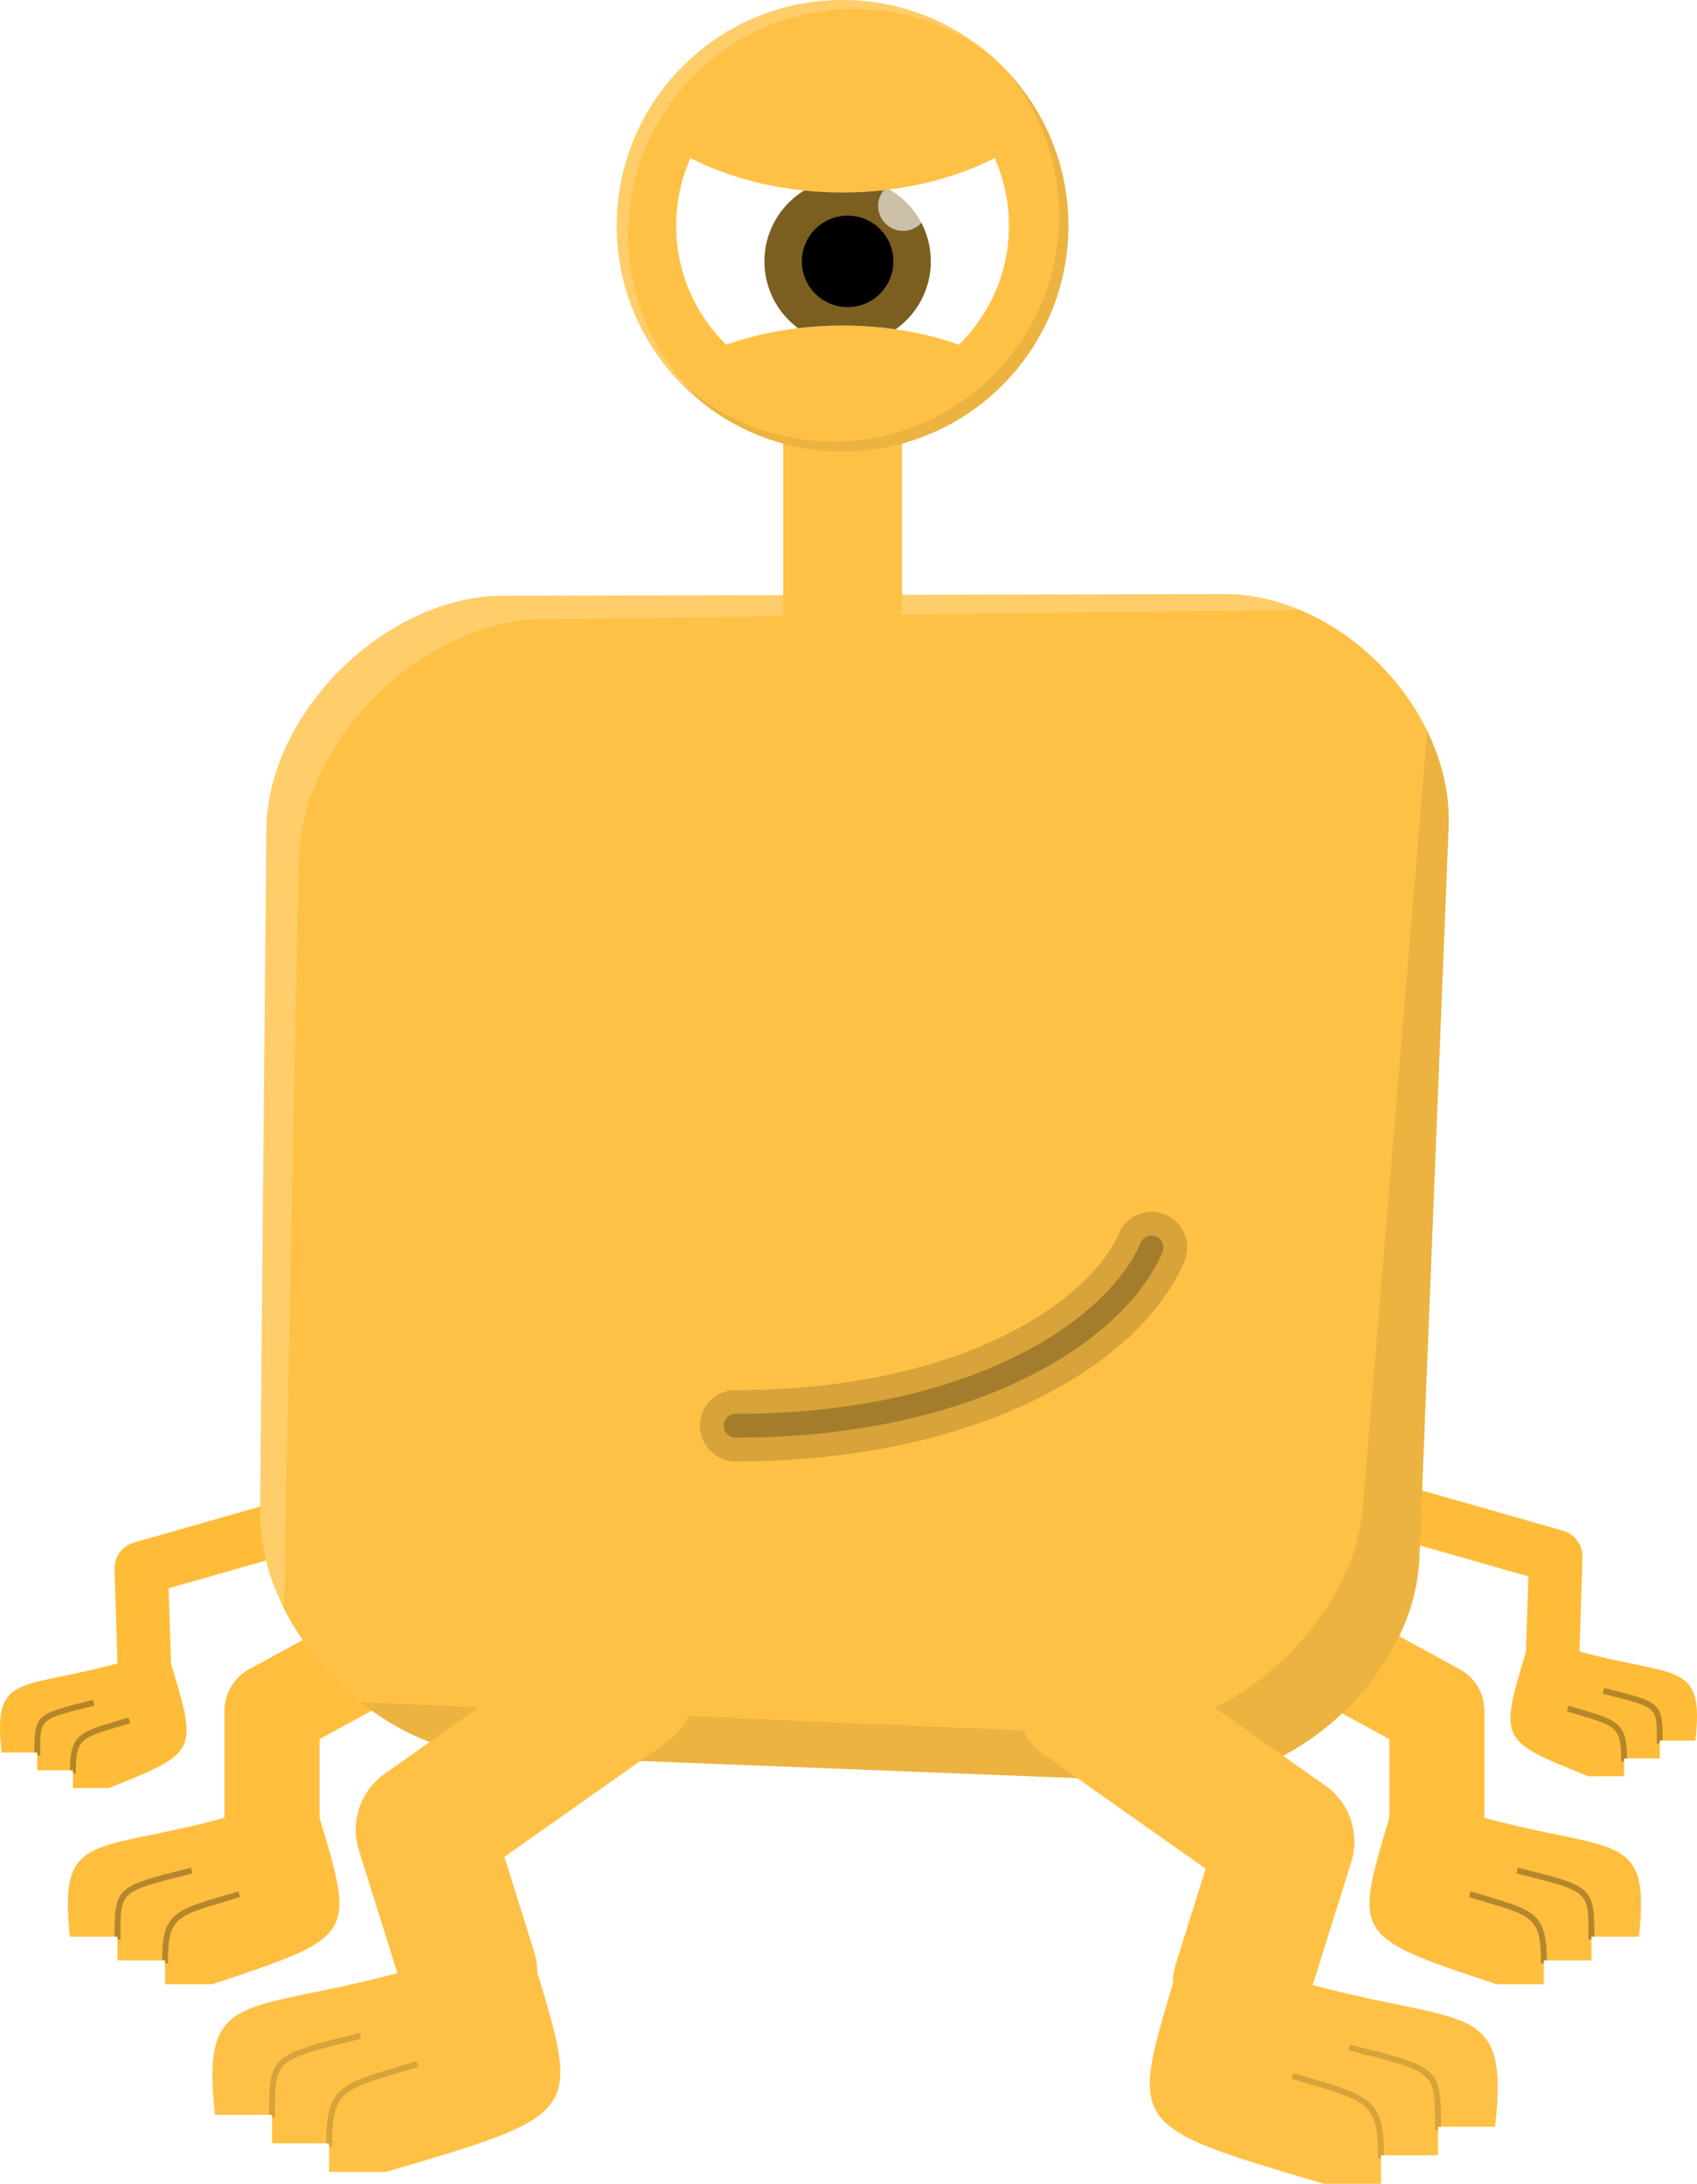 <?xml version="1.0" encoding="iso-8859-1"?>
<!DOCTYPE svg PUBLIC "-//W3C//DTD SVG 1.1//EN" "http://www.w3.org/Graphics/SVG/1.1/DTD/svg11.dtd">
<svg version="1.1" id="buildings_1" xmlns="http://www.w3.org/2000/svg" xmlns:xlink="http://www.w3.org/1999/xlink"
	x="0px" y="0px" width="300px" height="386px" viewBox="0 0 300 386"
	 xml:space="preserve">
	<defs>
		<linearGradient id="paint-id-0" x1="45.987" y1="275.507" x2="45.987" y2="275.507">
			offset="0%" style="stop-color:#000000;stop-opacity:0.0;"/>
			offset="100%" style="stop-color:#000000;stop-opacity:0.15686275;"/>
		</linearGradient>
		<linearGradient id="paint-id-1" x1="45.987" y1="267.395" x2="45.987" y2="267.395">
			offset="0%" style="stop-color:#ffffff;stop-opacity:0.0;"/>
			offset="100%" style="stop-color:#ffffff;stop-opacity:0.078431375;"/>
		</linearGradient>
		<linearGradient id="paint-id-2" x1="45.987" y1="298.739" x2="45.987" y2="298.739">
			offset="0%" style="stop-color:#000000;stop-opacity:0.0;"/>
			offset="100%" style="stop-color:#000000;stop-opacity:0.15686275;"/>
		</linearGradient>
		<linearGradient id="paint-id-3" x1="45.987" y1="288.344" x2="45.987" y2="288.344">
			offset="0%" style="stop-color:#ffffff;stop-opacity:0.0;"/>
			offset="100%" style="stop-color:#ffffff;stop-opacity:0.078431375;"/>
		</linearGradient>
		<linearGradient id="paint-id-4" x1="45.987" y1="311.088" x2="45.987" y2="311.088">
			offset="0%" style="stop-color:#000000;stop-opacity:0.0;"/>
			offset="100%" style="stop-color:#000000;stop-opacity:0.15686275;"/>
		</linearGradient>
		<linearGradient id="paint-id-5" x1="45.987" y1="296.106" x2="45.987" y2="296.106">
			offset="0%" style="stop-color:#ffffff;stop-opacity:0.0;"/>
			offset="100%" style="stop-color:#ffffff;stop-opacity:0.078431375;"/>
		</linearGradient>
		<linearGradient id="paint-id-6" x1="148.949" y1="147.008" x2="148.949" y2="147.008">
			offset="0%" style="stop-color:#000000;stop-opacity:0.0;"/>
			offset="100%" style="stop-color:#000000;stop-opacity:0.3529412;"/>
		</linearGradient>
		<linearGradient id="paint-id-7" x1="45.987" y1="10.501" x2="45.987" y2="10.501">
			offset="0%" style="stop-color:#000000;stop-opacity:0.078431375;"/>
			offset="100%" style="stop-color:#000000;stop-opacity:0.0;"/>
		</linearGradient>
	</defs>
	<g>
		<path style="fill-rule:nonzero;fill:#ffbc38;fill-opacity:1;" d="M 54.394 264.087 C 53.964 264.087 53.527 264.147 53.093 264.27 L 23.675 272.671 C 21.593 273.266 20.181 275.198 20.249 277.362 L 20.769 294.016 L 20.769 294.016 C 3.436 298.74 -1.292 295.591 0.284 309.766 L 6.588 309.766 L 6.588 312.916 L 12.892 312.916 L 12.892 316.066 L 19.196 316.066 C 34.955 309.766 34.955 309.766 30.227 294.015 L 30.227 294.015 C 30.227 293.966 30.227 293.917 30.225 293.868 L 29.815 280.746 L 29.815 280.746 L 55.691 273.357 C 58.202 272.64 59.655 270.025 58.938 267.516 C 58.345 265.44 56.452 264.087 54.394 264.087 Z M 245.606 261.987 C 246.036 261.987 246.473 262.046 246.907 262.17 L 276.325 270.571 C 278.407 271.165 279.819 273.098 279.751 275.262 L 279.231 291.916 L 279.231 291.916 C 296.564 296.64 301.292 293.491 299.716 307.666 L 293.412 307.666 L 293.412 310.816 L 287.108 310.816 L 287.108 313.966 L 280.804 313.966 C 265.045 307.666 265.045 307.666 269.773 291.915 L 269.773 291.915 C 269.773 291.866 269.773 291.817 269.775 291.768 L 270.185 278.646 L 270.185 278.646 L 244.309 271.257 C 241.798 270.54 240.345 267.925 241.062 265.416 C 241.655 263.34 243.548 261.987 245.606 261.987 Z"/>
		<path style="fill-rule:nonzero;fill:url(#paint-id-0);fill-opacity:1;" d="M 241.15 265.139 C 241.118 265.23 241.089 265.322 241.062 265.416 C 240.345 267.925 241.798 270.54 244.309 271.257 L 270.088 278.618 L 270.088 278.618 L 270.185 275.496 L 244.309 268.107 C 242.781 267.671 241.644 266.531 241.15 265.139 Z M 58.85 267.239 C 58.356 268.631 57.219 269.771 55.691 270.207 L 29.815 277.596 L 29.815 277.596 L 29.912 280.719 L 29.912 280.719 L 55.691 273.357 C 58.202 272.64 59.655 270.025 58.938 267.516 C 58.911 267.422 58.882 267.33 58.85 267.239 Z M 279.683 274.298 L 279.231 288.766 L 279.231 288.766 C 279.263 288.774 279.296 288.783 279.328 288.792 L 279.328 288.792 L 279.751 275.262 C 279.762 274.934 279.738 274.611 279.683 274.298 Z M 20.317 276.398 C 20.262 276.712 20.238 277.034 20.249 277.362 L 20.672 290.892 L 20.672 290.892 C 20.704 290.883 20.737 290.875 20.769 290.866 L 20.769 290.866 L 20.317 276.398 Z M 299.947 301.874 C 299.9 302.681 299.822 303.559 299.716 304.516 L 293.412 304.516 L 293.412 307.666 L 299.716 307.666 C 299.98 305.287 300.067 303.396 299.947 301.874 Z M 0.053 303.974 L 0.053 303.974 C -0.067 305.496 0.02 307.387 0.284 309.766 L 6.588 309.766 L 6.588 306.616 L 0.284 306.616 C 0.178 305.659 0.1 304.781 0.053 303.974 Z M 287.108 307.666 L 287.108 310.816 L 293.412 310.816 L 293.412 307.666 Z M 6.588 309.766 L 6.588 312.916 L 12.892 312.916 L 12.892 309.766 Z M 267.148 301.978 C 266.298 308.167 269.49 309.443 280.804 313.966 L 287.108 313.966 L 287.108 310.816 L 280.804 310.816 C 271.72 307.185 267.873 305.646 267.148 301.978 Z M 32.852 304.078 C 32.127 307.746 28.28 309.285 19.196 312.916 L 12.892 312.916 L 12.892 316.066 L 19.196 316.066 C 30.51 311.543 33.702 310.267 32.852 304.078 Z"/>
		<path style="fill-rule:nonzero;fill:url(#paint-id-1);fill-opacity:1;" d="M 245.606 261.987 C 243.641 261.987 241.827 263.221 241.15 265.139 L 241.15 265.139 C 241.508 266.147 242.203 267.024 243.141 267.596 L 243.141 267.596 C 243.148 267.569 243.156 267.543 243.163 267.516 C 243.757 265.44 245.649 264.087 247.707 264.087 C 248.137 264.087 248.574 264.147 249.008 264.27 L 278.426 272.671 C 278.714 272.753 278.99 272.861 279.25 272.992 L 279.25 272.992 C 278.671 271.841 277.629 270.943 276.325 270.571 L 246.907 262.17 C 246.473 262.046 246.036 261.987 245.606 261.987 Z M 279.25 272.992 L 279.25 272.992 C 279.25 272.992 279.25 272.992 279.25 272.992 L 279.25 272.992 C 279.25 272.992 279.25 272.992 279.25 272.992 Z M 270.139 280.133 L 270.139 280.133 L 270.139 280.133 L 270.139 280.133 Z M 281.38 292.479 L 281.332 294.016 L 281.332 294.016 C 290.412 296.491 296.032 296.805 299.1 298.58 L 299.1 298.58 C 297.133 294.941 291.775 295.098 281.38 292.479 Z M 299.1 298.58 C 299.1 298.58 299.1 298.58 299.1 298.58 L 299.1 298.58 C 299.1 298.58 299.1 298.58 299.1 298.58 Z M 270.139 280.133 L 269.775 291.768 C 269.773 291.817 269.773 291.866 269.773 291.915 L 269.773 291.915 C 268.439 296.358 267.482 299.547 267.148 301.978 L 267.148 301.978 C 267.401 303.258 268.034 304.278 269.136 305.219 L 269.136 305.219 C 269.278 302.663 270.321 299.188 271.874 294.015 L 271.874 294.015 C 271.874 293.966 271.875 293.917 271.876 293.868 L 272.286 280.746 L 270.139 280.133 Z M 54.394 264.087 C 53.964 264.087 53.527 264.147 53.093 264.27 L 23.675 272.671 C 21.908 273.175 20.624 274.643 20.317 276.398 L 20.317 276.398 L 20.769 290.866 L 20.769 290.866 C 20.737 290.875 20.704 290.883 20.672 290.892 L 20.672 290.892 L 20.769 294.016 L 20.769 294.016 C 6.345 297.947 0.65 296.426 0.053 303.974 L 0.053 303.974 C 0.1 304.781 0.178 305.659 0.284 306.616 L 2.121 306.616 C 2.491 298.453 8.11 300.139 22.871 296.116 L 22.871 296.116 L 22.35 279.462 C 22.282 277.299 23.694 275.366 25.777 274.771 L 55.194 266.371 C 55.628 266.247 56.066 266.188 56.496 266.188 C 57.243 266.188 57.968 266.366 58.618 266.693 L 58.618 266.693 C 57.814 265.09 56.165 264.087 54.394 264.087 Z M 269.923 308.973 L 269.923 308.973 C 269.923 308.973 269.923 308.973 269.923 308.973 L 269.923 308.973 C 269.923 308.973 269.923 308.973 269.923 308.973 Z"/>
		<path style="fill-rule:nonzero;fill:#ffbe3e;fill-opacity:1;" d="M 71.195 281.413 C 69.835 281.413 68.455 281.744 67.177 282.44 L 44.063 295.041 C 41.363 296.513 39.683 299.342 39.683 302.416 L 39.683 321.317 C 16.569 327.617 10.265 323.417 12.367 342.318 L 20.772 342.318 L 20.772 346.518 L 29.177 346.518 L 29.177 350.718 L 37.582 350.718 C 62.797 342.318 62.797 342.318 56.493 321.317 L 56.493 307.402 L 56.493 307.402 L 75.227 297.19 C 79.302 294.968 80.804 289.865 78.581 285.792 C 77.055 282.997 74.171 281.413 71.195 281.413 Z M 230.907 281.413 C 232.267 281.413 233.646 281.744 234.924 282.44 L 258.038 295.041 C 260.738 296.513 262.418 299.342 262.418 302.416 L 262.418 321.317 C 285.532 327.617 291.836 323.417 289.735 342.318 L 281.33 342.318 L 281.33 346.518 L 272.925 346.518 L 272.925 350.718 L 264.519 350.718 C 239.304 342.318 239.304 342.318 245.608 321.317 L 245.608 307.402 L 245.608 307.402 L 226.874 297.19 C 222.799 294.968 221.297 289.865 223.52 285.792 C 225.046 282.997 227.93 281.413 230.907 281.413 Z"/>
		<path style="fill-rule:nonzero;fill:url(#paint-id-2);fill-opacity:1;" d="M 79.46 288.235 L 79.46 288.235 C 79.004 290.618 77.525 292.787 75.227 294.04 L 56.493 304.252 L 56.493 304.252 L 56.493 307.402 L 56.493 307.402 L 75.227 297.19 C 78.517 295.396 80.129 291.726 79.46 288.235 Z M 222.642 288.235 L 222.642 288.235 C 221.972 291.726 223.585 295.396 226.874 297.19 L 245.608 307.402 L 245.608 307.402 L 245.608 304.252 L 245.608 304.252 L 226.874 294.04 C 224.576 292.787 223.097 290.618 222.642 288.235 Z M 12.028 335.05 C 11.916 336.999 12.04 339.379 12.367 342.318 L 20.772 342.318 L 20.772 339.168 L 12.367 339.168 C 12.198 337.652 12.084 336.286 12.028 335.05 Z M 290.074 335.05 L 290.074 335.05 C 290.018 336.286 289.903 337.652 289.735 339.168 L 281.33 339.168 L 281.33 342.318 L 289.735 342.318 C 290.061 339.379 290.185 336.999 290.074 335.05 Z M 20.772 343.368 L 20.772 346.518 L 29.177 346.518 L 29.177 343.368 Z M 272.925 343.368 L 272.925 346.518 L 281.33 346.518 L 281.33 343.368 Z M 59.897 334.724 C 59.086 340.404 53.124 342.39 37.582 347.568 L 29.177 347.568 L 29.177 350.718 L 37.582 350.718 C 55.693 344.685 60.795 342.985 59.897 334.724 Z M 242.204 334.724 C 241.306 342.985 246.408 344.685 264.519 350.718 L 272.925 350.718 L 272.925 347.568 L 264.519 347.568 C 248.977 342.39 243.015 340.404 242.204 334.724 Z"/>
		<path style="fill-rule:nonzero;fill:url(#paint-id-3);fill-opacity:1;" d="M 78.101 285.015 C 78.101 285.015 78.101 285.015 78.101 285.015 L 78.101 285.015 C 78.101 285.015 78.101 285.015 78.101 285.015 Z M 230.907 281.413 C 227.93 281.413 225.046 282.997 223.52 285.792 C 223.092 286.578 222.802 287.401 222.642 288.235 L 222.642 288.235 C 222.922 289.702 223.591 291.089 224.6 292.23 L 224.6 292.23 C 224.544 290.767 224.869 289.271 225.622 287.893 C 227.147 285.097 230.031 283.513 233.008 283.513 C 234.368 283.513 235.747 283.844 237.025 284.54 L 260.139 297.141 C 260.407 297.287 260.666 297.447 260.913 297.619 L 260.913 297.619 C 260.181 296.566 259.204 295.677 258.038 295.041 L 234.924 282.44 C 233.646 281.744 232.267 281.413 230.907 281.413 Z M 260.913 297.619 C 260.913 297.619 260.913 297.619 260.913 297.619 L 260.913 297.619 C 260.913 297.619 260.913 297.619 260.913 297.619 Z M 264.519 321.873 L 264.519 323.417 C 277.091 326.843 284.69 327.164 288.668 329.784 L 288.668 329.784 C 285.808 325.277 278.464 325.462 264.519 321.873 Z M 288.668 329.784 C 288.668 329.784 288.668 329.784 288.668 329.784 L 288.668 329.784 C 288.668 329.784 288.668 329.784 288.668 329.784 Z M 245.608 308.357 L 245.608 321.317 C 243.832 327.234 242.556 331.484 242.204 334.724 L 242.204 334.724 C 242.432 336.322 243.068 337.628 244.211 338.794 L 244.211 338.794 C 244.128 335.347 245.548 330.615 247.709 323.417 L 247.709 309.503 L 247.709 309.503 L 245.608 308.357 Z M 71.195 281.413 C 69.835 281.413 68.455 281.744 67.177 282.44 L 44.063 295.041 C 41.363 296.513 39.683 299.342 39.683 302.416 L 39.683 321.317 C 20.163 326.637 12.632 324.469 12.028 335.05 L 12.028 335.05 C 12.084 336.286 12.198 337.652 12.367 339.168 L 14.093 339.168 C 13.884 326.286 21.109 329.052 41.784 323.417 L 41.784 304.516 C 41.784 301.442 43.464 298.613 46.165 297.141 L 69.279 284.54 C 70.557 283.844 71.936 283.513 73.296 283.513 C 75.009 283.513 76.691 284.038 78.101 285.015 L 78.101 285.015 C 76.496 282.705 73.883 281.413 71.195 281.413 Z M 245.47 343.03 L 245.47 343.03 C 245.47 343.03 245.47 343.03 245.47 343.03 L 245.47 343.03 C 245.47 343.03 245.47 343.03 245.47 343.03 Z"/>
		<path style="fill-rule:nonzero;fill:#000000;fill-opacity:0.157;" d="M 283.574 298.366 L 283.319 299.385 L 283.829 299.512 L 286.911 300.292 L 288.148 300.627 L 289.201 300.941 L 290.086 301.248 L 290.817 301.559 L 291.408 301.887 L 291.875 302.245 L 292.232 302.645 L 292.494 303.099 L 292.675 303.62 L 292.79 304.221 L 292.854 304.913 L 292.882 305.71 L 292.887 307.666 L 292.887 308.191 L 293.412 308.191 L 293.412 307.666 L 293.937 307.666 L 293.905 305.454 L 293.845 304.546 L 293.738 303.753 L 293.572 303.062 L 293.333 302.46 L 293.008 301.934 L 292.585 301.471 L 292.05 301.058 L 291.39 300.683 L 290.593 300.332 L 289.645 299.993 L 288.533 299.653 L 287.244 299.298 L 284.084 298.494 L 283.574 298.366 Z M 16.426 300.466 L 15.916 300.594 L 12.756 301.398 L 11.467 301.753 L 10.355 302.093 L 9.407 302.433 L 8.61 302.783 L 7.95 303.158 L 7.415 303.571 L 6.992 304.034 L 6.667 304.56 L 6.428 305.162 L 6.262 305.853 L 6.155 306.646 L 6.095 307.554 L 6.063 309.766 L 6.588 309.766 L 6.588 310.291 L 7.113 310.291 L 7.113 309.766 L 7.118 307.81 L 7.145 307.013 L 7.21 306.321 L 7.325 305.72 L 7.506 305.199 L 7.768 304.745 L 8.125 304.345 L 8.592 303.987 L 9.183 303.659 L 9.914 303.348 L 10.799 303.041 L 11.852 302.727 L 13.089 302.392 L 16.171 301.612 L 16.681 301.485 L 16.426 300.466 Z M 277.3 301.499 L 276.998 302.505 L 277.501 302.656 L 279.042 303.114 L 281.232 303.77 L 282.961 304.354 L 283.67 304.644 L 284.283 304.945 L 284.807 305.269 L 285.249 305.624 L 285.614 306.021 L 285.91 306.47 L 286.142 306.981 L 286.318 307.564 L 286.444 308.229 L 286.525 308.986 L 286.57 309.845 L 286.583 310.816 L 286.583 311.341 L 287.108 311.341 L 287.108 310.816 L 287.633 310.816 L 287.613 309.712 L 287.548 308.731 L 287.434 307.863 L 287.266 307.098 L 287.04 306.425 L 286.751 305.834 L 286.393 305.314 L 285.963 304.854 L 285.456 304.445 L 284.866 304.075 L 284.19 303.735 L 283.422 303.414 L 282.558 303.101 L 281.593 302.785 L 279.34 302.107 L 277.803 301.65 L 277.3 301.499 Z M 22.7 303.6 L 22.197 303.75 L 20.66 304.207 L 18.407 304.885 L 17.442 305.201 L 16.578 305.514 L 15.81 305.835 L 15.134 306.175 L 14.544 306.545 L 14.037 306.954 L 13.607 307.414 L 13.249 307.934 L 12.96 308.525 L 12.734 309.198 L 12.566 309.963 L 12.452 310.831 L 12.387 311.812 L 12.367 312.916 L 12.892 312.916 L 12.892 313.441 L 13.417 313.441 L 13.417 312.916 L 13.43 311.945 L 13.475 311.086 L 13.556 310.329 L 13.682 309.664 L 13.858 309.081 L 14.09 308.57 L 14.386 308.121 L 14.751 307.724 L 15.193 307.369 L 15.717 307.045 L 16.33 306.744 L 17.039 306.454 L 18.768 305.87 L 20.958 305.214 L 22.499 304.756 L 23.002 304.605 L 22.7 303.6 Z"/>
		<path style="fill-rule:nonzero;fill:#000000;fill-opacity:0.157;" d="M 33.762 330.13 L 33.252 330.258 L 29.051 331.326 L 27.342 331.796 L 25.869 332.246 L 24.615 332.692 L 23.563 333.153 L 22.695 333.646 L 22.324 333.909 L 21.993 334.187 L 21.698 334.481 L 21.439 334.793 L 21.213 335.126 L 21.017 335.482 L 20.849 335.864 L 20.708 336.272 L 20.495 337.178 L 20.36 338.219 L 20.285 339.411 L 20.253 340.771 L 20.246 342.318 L 20.772 342.318 L 20.772 342.843 L 21.297 342.843 L 21.297 342.318 L 21.308 339.667 L 21.35 338.586 L 21.443 337.646 L 21.605 336.83 L 21.718 336.463 L 21.856 336.122 L 22.021 335.803 L 22.216 335.504 L 22.442 335.224 L 22.703 334.961 L 23 334.711 L 23.336 334.475 L 24.137 334.029 L 25.122 333.608 L 26.312 333.194 L 27.727 332.77 L 29.384 332.321 L 33.507 331.276 L 34.016 331.149 L 33.762 330.13 Z M 268.34 330.13 L 268.085 331.149 L 268.595 331.276 L 272.717 332.321 L 274.375 332.77 L 275.789 333.194 L 276.979 333.608 L 277.965 334.029 L 278.765 334.475 L 279.101 334.711 L 279.399 334.961 L 279.659 335.224 L 279.886 335.504 L 280.08 335.803 L 280.245 336.122 L 280.383 336.463 L 280.497 336.83 L 280.659 337.646 L 280.751 338.586 L 280.794 339.667 L 280.804 342.318 L 280.804 342.843 L 281.33 342.843 L 281.33 342.318 L 281.855 342.318 L 281.848 340.771 L 281.816 339.411 L 281.742 338.219 L 281.606 337.178 L 281.393 336.272 L 281.252 335.864 L 281.084 335.482 L 280.888 335.126 L 280.662 334.793 L 280.403 334.481 L 280.109 334.187 L 279.777 333.909 L 279.407 333.646 L 278.538 333.153 L 277.486 332.692 L 276.233 332.246 L 274.76 331.796 L 273.05 331.326 L 268.849 330.258 L 268.34 330.13 Z M 42.137 334.314 L 41.633 334.464 L 39.584 335.073 L 36.591 335.974 L 35.312 336.392 L 34.168 336.805 L 33.154 337.228 L 32.263 337.675 L 31.488 338.16 L 30.822 338.697 L 30.26 339.299 L 29.793 339.981 L 29.417 340.756 L 29.124 341.638 L 28.907 342.642 L 28.761 343.78 L 28.678 345.068 L 28.651 346.518 L 29.177 346.518 L 29.177 347.043 L 29.702 347.043 L 29.702 346.518 L 29.721 345.201 L 29.783 344.035 L 29.898 343.007 L 30.072 342.104 L 30.315 341.312 L 30.634 340.617 L 31.039 340.006 L 31.537 339.467 L 32.136 338.984 L 32.846 338.545 L 33.674 338.137 L 34.629 337.745 L 35.719 337.357 L 36.952 336.959 L 39.881 336.08 L 41.935 335.47 L 42.438 335.319 L 42.137 334.314 Z M 259.965 334.314 L 259.663 335.319 L 260.166 335.47 L 262.22 336.08 L 265.149 336.959 L 266.382 337.357 L 267.472 337.745 L 268.427 338.137 L 269.255 338.545 L 269.965 338.984 L 270.564 339.467 L 271.062 340.006 L 271.467 340.617 L 271.787 341.312 L 272.029 342.104 L 272.204 343.007 L 272.318 344.035 L 272.38 345.201 L 272.399 346.518 L 272.399 347.043 L 272.925 347.043 L 272.925 346.518 L 273.45 346.518 L 273.424 345.068 L 273.341 343.78 L 273.194 342.642 L 272.977 341.638 L 272.684 340.756 L 272.308 339.981 L 271.842 339.299 L 271.279 338.697 L 270.614 338.16 L 269.838 337.675 L 268.947 337.228 L 267.933 336.805 L 266.79 336.392 L 265.51 335.974 L 262.518 335.073 L 260.468 334.464 L 259.965 334.314 Z"/>
		<path style="fill-rule:nonzero;fill:#000000;fill-opacity:0.157;" d="M 63.6 359.322 L 63.09 359.449 L 58.057 360.729 L 56.011 361.291 L 54.249 361.828 L 52.751 362.36 L 51.495 362.91 L 50.951 363.197 L 50.46 363.496 L 50.019 363.809 L 49.624 364.139 L 49.275 364.489 L 48.967 364.861 L 48.698 365.257 L 48.466 365.681 L 48.268 366.134 L 48.102 366.62 L 47.963 367.141 L 47.851 367.699 L 47.693 368.937 L 47.606 370.357 L 47.57 371.977 L 47.563 373.819 L 48.088 373.819 L 48.088 374.344 L 48.614 374.344 L 48.614 373.819 L 48.629 370.613 L 48.683 369.304 L 48.798 368.166 L 48.998 367.178 L 49.137 366.734 L 49.306 366.32 L 49.507 365.934 L 49.743 365.572 L 50.018 365.233 L 50.334 364.913 L 50.695 364.612 L 51.102 364.325 L 51.559 364.05 L 52.069 363.785 L 53.258 363.276 L 54.693 362.776 L 56.396 362.265 L 58.39 361.723 L 63.345 360.468 L 63.854 360.341 L 63.6 359.322 Z M 238.712 361.422 L 238.457 362.441 L 238.967 362.568 L 243.921 363.823 L 245.916 364.365 L 247.619 364.876 L 249.053 365.376 L 250.243 365.886 L 250.753 366.15 L 251.21 366.425 L 251.617 366.712 L 251.977 367.014 L 252.293 367.333 L 252.568 367.672 L 252.805 368.034 L 253.006 368.42 L 253.174 368.834 L 253.313 369.278 L 253.513 370.266 L 253.628 371.404 L 253.682 372.713 L 253.698 375.919 L 253.698 376.445 L 254.223 376.445 L 254.223 375.919 L 254.749 375.919 L 254.741 374.077 L 254.705 372.457 L 254.619 371.037 L 254.461 369.799 L 254.348 369.241 L 254.21 368.72 L 254.043 368.234 L 253.845 367.781 L 253.613 367.357 L 253.344 366.961 L 253.037 366.589 L 252.687 366.239 L 252.293 365.909 L 251.851 365.596 L 251.36 365.297 L 250.816 365.01 L 249.56 364.461 L 248.062 363.928 L 246.301 363.391 L 244.254 362.829 L 239.221 361.549 L 238.712 361.422 Z M 73.656 364.345 L 73.153 364.496 L 70.692 365.227 L 67.107 366.306 L 65.577 366.804 L 64.21 367.298 L 62.999 367.803 L 61.936 368.335 L 61.012 368.913 L 60.6 369.223 L 60.22 369.551 L 59.871 369.899 L 59.552 370.268 L 59.261 370.66 L 58.998 371.079 L 58.762 371.525 L 58.552 372.001 L 58.367 372.509 L 58.206 373.051 L 57.95 374.245 L 57.777 375.6 L 57.68 377.133 L 57.649 378.86 L 58.174 378.86 L 58.174 379.385 L 58.7 379.385 L 58.7 378.86 L 58.723 377.266 L 58.8 375.855 L 58.94 374.611 L 59.154 373.516 L 59.45 372.557 L 59.632 372.122 L 59.839 371.715 L 60.072 371.333 L 60.331 370.975 L 60.618 370.638 L 60.935 370.321 L 61.282 370.021 L 61.661 369.736 L 62.519 369.205 L 63.519 368.711 L 64.671 368.238 L 65.984 367.77 L 67.469 367.291 L 70.99 366.234 L 73.454 365.502 L 73.958 365.351 L 73.656 364.345 Z M 228.656 366.445 L 228.354 367.451 L 228.857 367.602 L 231.321 368.334 L 234.843 369.391 L 236.327 369.87 L 237.64 370.338 L 238.792 370.811 L 239.792 371.305 L 240.65 371.837 L 241.029 372.121 L 241.376 372.421 L 241.693 372.738 L 241.981 373.075 L 242.24 373.433 L 242.472 373.815 L 242.679 374.222 L 242.861 374.657 L 243.158 375.617 L 243.371 376.711 L 243.511 377.955 L 243.588 379.366 L 243.612 380.96 L 243.612 381.485 L 244.137 381.485 L 244.137 380.96 L 244.662 380.96 L 244.632 379.233 L 244.534 377.7 L 244.361 376.345 L 244.106 375.151 L 243.944 374.609 L 243.759 374.101 L 243.549 373.625 L 243.313 373.179 L 243.05 372.76 L 242.76 372.368 L 242.44 371.999 L 242.091 371.651 L 241.711 371.323 L 241.299 371.013 L 240.375 370.435 L 239.312 369.903 L 238.101 369.398 L 236.735 368.905 L 235.204 368.406 L 231.619 367.327 L 229.159 366.596 L 228.656 366.445 Z"/>
		<path style="fill-rule:nonzero;fill:#ffc145;fill-opacity:1;" d="M 152.601 105.159 L 88.87 105.312 C 68.168 105.361 47.278 126.032 47.09 146.653 L 45.988 267.36 C 45.8 287.981 66.297 309.416 86.983 310.231 L 147.445 312.611 L 207.908 314.992 C 228.594 315.806 250.102 296.016 250.925 275.41 L 256.09 146.117 C 256.913 125.511 237.034 104.956 216.333 105.006 L 152.601 105.159 Z"/>
		<path style="fill-rule:nonzero;fill:#000000;fill-opacity:0.078;" d="M 252.301 129.176 L 240.934 266.414 L 240.711 268.373 L 240.369 270.323 L 239.912 272.26 L 239.344 274.181 L 238.671 276.083 L 237.895 277.96 L 237.021 279.811 L 236.053 281.63 L 234.995 283.415 L 233.852 285.162 L 232.627 286.867 L 231.326 288.526 L 229.951 290.136 L 228.507 291.693 L 226.999 293.194 L 225.429 294.634 L 223.804 296.01 L 222.126 297.319 L 220.4 298.556 L 218.63 299.718 L 216.821 300.802 L 214.976 301.804 L 213.099 302.719 L 211.195 303.545 L 209.268 304.278 L 207.322 304.914 L 205.361 305.449 L 203.389 305.88 L 201.411 306.203 L 199.431 306.414 L 197.452 306.51 L 195.48 306.487 L 63.775 300.886 L 63.775 300.886 L 64.872 301.746 L 66.55 302.952 L 68.271 304.08 L 70.03 305.127 L 71.824 306.089 L 73.649 306.96 L 75.502 307.739 L 77.378 308.421 L 79.274 309.001 L 81.187 309.476 L 83.111 309.842 L 85.045 310.095 L 86.983 310.231 L 147.445 312.611 L 207.908 314.992 L 209.849 315.009 L 211.791 314.908 L 213.73 314.694 L 215.662 314.37 L 217.583 313.94 L 219.489 313.407 L 221.376 312.776 L 223.241 312.049 L 225.078 311.23 L 226.886 310.323 L 228.658 309.331 L 230.392 308.259 L 232.084 307.11 L 233.729 305.886 L 235.324 304.593 L 236.865 303.234 L 238.348 301.811 L 239.768 300.33 L 241.123 298.793 L 242.407 297.204 L 243.617 295.567 L 244.75 293.885 L 245.801 292.163 L 246.766 290.402 L 247.641 288.608 L 248.422 286.784 L 249.107 284.934 L 249.689 283.061 L 250.166 281.168 L 250.534 279.26 L 250.788 277.339 L 250.925 275.41 L 256.09 146.117 L 256.107 144.186 L 256.006 142.259 L 255.792 140.34 L 255.467 138.432 L 255.035 136.54 L 254.5 134.667 L 253.866 132.817 L 253.136 130.993 L 252.314 129.2 L 252.301 129.176 Z"/>
		<path style="fill-rule:nonzero;fill:#ffffff;fill-opacity:0.196;" d="M 216.333 105.006 L 152.601 105.159 L 88.87 105.312 L 86.929 105.376 L 84.991 105.558 L 83.06 105.852 L 81.139 106.257 L 79.232 106.767 L 77.343 107.378 L 75.476 108.088 L 73.635 108.892 L 71.823 109.787 L 70.044 110.769 L 68.303 111.833 L 66.603 112.977 L 64.947 114.196 L 63.34 115.487 L 61.786 116.845 L 60.287 118.268 L 58.849 119.751 L 57.475 121.29 L 56.169 122.882 L 54.934 124.523 L 53.774 126.21 L 52.694 127.937 L 51.697 129.702 L 50.786 131.501 L 49.967 133.33 L 49.242 135.185 L 48.615 137.062 L 48.09 138.958 L 47.672 140.869 L 47.363 142.791 L 47.168 144.72 L 47.09 146.653 L 45.988 267.36 L 46.031 269.295 L 46.19 271.231 L 46.464 273.164 L 46.847 275.09 L 47.337 277.004 L 47.929 278.904 L 48.62 280.785 L 49.405 282.644 L 50.174 284.249 L 50.174 284.249 L 52.8 151.971 L 52.9 150.002 L 53.12 148.036 L 53.454 146.076 L 53.9 144.126 L 54.453 142.19 L 55.11 140.272 L 55.866 138.376 L 56.718 136.506 L 57.661 134.665 L 58.693 132.857 L 59.808 131.087 L 61.003 129.359 L 62.275 127.675 L 63.618 126.04 L 65.03 124.459 L 66.506 122.934 L 68.042 121.47 L 69.634 120.071 L 71.279 118.74 L 72.973 117.482 L 74.711 116.3 L 76.49 115.198 L 78.306 114.18 L 80.155 113.25 L 82.032 112.412 L 83.935 111.67 L 85.859 111.027 L 87.8 110.489 L 89.754 110.057 L 91.717 109.737 L 93.686 109.532 L 95.656 109.446 L 229.68 107.755 L 229.68 107.755 L 229.592 107.716 L 227.759 107.015 L 225.9 106.413 L 224.018 105.913 L 222.117 105.518 L 220.2 105.233 L 218.27 105.061 L 216.333 105.006 Z"/>
		<path style="fill-rule:nonzero;fill:#ffc145;fill-opacity:1;" d="M 110.696 286.118 C 108.283 286.118 105.847 286.837 103.726 288.333 L 68.005 313.534 C 63.71 316.564 61.863 322.019 63.435 327.034 L 70.247 348.763 L 70.247 348.763 C 42.948 356.115 35.497 351.285 38.002 373.819 L 48.088 373.819 L 48.088 378.86 L 58.174 378.86 L 58.174 383.9 L 68.26 383.9 C 102.548 373.821 102.553 373.819 94.992 348.629 L 94.992 348.629 C 94.993 347.428 94.813 346.207 94.435 345.001 L 89.172 328.214 L 117.686 308.098 C 123.147 304.245 124.449 296.697 120.594 291.24 C 118.236 287.901 114.495 286.118 110.696 286.118 Z M 191.616 288.218 C 194.028 288.218 196.464 288.937 198.585 290.433 L 234.307 315.634 C 238.602 318.665 240.449 324.12 238.877 329.134 L 232.064 350.863 L 232.064 350.863 C 259.364 358.215 266.815 353.385 264.309 375.919 L 254.223 375.919 L 254.223 380.96 L 244.137 380.96 L 244.137 386.0 L 234.051 386.0 C 199.763 375.921 199.758 375.919 207.32 350.729 L 207.32 350.729 C 207.319 349.528 207.498 348.308 207.876 347.101 L 213.139 330.314 L 213.139 330.314 L 184.625 310.198 C 179.164 306.345 177.862 298.798 181.717 293.34 C 184.075 290.001 187.816 288.218 191.616 288.218 Z"/>
		<path style="fill-rule:nonzero;fill:url(#paint-id-4);fill-opacity:1;" d="M 122.708 296.631 C 122.285 299.865 120.562 302.919 117.686 304.948 L 89.172 325.064 L 89.981 327.644 L 89.981 327.644 L 117.686 308.098 C 121.488 305.416 123.274 300.943 122.708 296.631 Z M 179.604 298.731 L 179.604 298.731 C 179.038 303.043 180.824 307.516 184.625 310.198 L 212.331 329.744 L 212.331 329.744 L 213.139 327.164 L 213.139 327.164 L 184.625 307.048 C 181.749 305.019 180.027 301.965 179.604 298.731 Z M 62.984 321.842 L 62.984 321.842 C 62.759 323.548 62.897 325.317 63.435 327.034 L 69.336 345.856 L 69.336 345.856 C 69.637 345.776 69.941 345.695 70.247 345.613 L 70.247 345.613 L 63.435 323.883 C 63.223 323.209 63.074 322.526 62.984 321.842 Z M 239.328 323.943 L 239.328 323.943 C 239.238 324.626 239.088 325.309 238.877 325.984 L 232.064 347.713 L 232.064 347.713 C 232.371 347.795 232.674 347.876 232.976 347.956 L 232.976 347.956 L 238.877 329.134 C 239.415 327.417 239.552 325.648 239.328 323.943 Z M 37.581 365.38 L 37.581 365.38 C 37.474 367.665 37.626 370.433 38.002 373.819 L 48.088 373.819 L 48.088 370.669 L 38.002 370.669 C 37.784 368.708 37.641 366.953 37.581 365.38 Z M 264.731 367.481 L 264.731 367.481 C 264.67 369.054 264.527 370.808 264.309 372.769 L 254.223 372.769 L 254.223 375.919 L 264.309 375.919 C 264.686 372.533 264.837 369.765 264.731 367.481 Z M 48.088 375.709 L 48.088 378.86 L 58.174 378.86 L 58.174 375.709 Z M 244.137 377.81 L 244.137 380.96 L 254.223 380.96 L 254.223 377.81 Z M 98.969 364.545 C 98.1 371.978 90.196 374.302 68.26 380.75 L 58.174 380.75 L 58.174 383.9 L 68.26 383.9 C 93.025 376.62 99.906 374.598 98.969 364.545 Z M 203.343 366.645 C 202.406 376.698 209.287 378.72 234.051 386.0 L 244.137 386.0 L 244.137 382.85 L 234.051 382.85 C 212.115 376.402 204.211 374.078 203.343 366.645 Z"/>
		<path style="fill-rule:nonzero;fill:url(#paint-id-5);fill-opacity:1;" d="M 120.243 290.767 L 120.243 290.767 C 120.243 290.767 120.243 290.767 120.243 290.767 L 120.243 290.767 C 120.243 290.767 120.243 290.767 120.243 290.767 Z M 191.616 288.218 C 187.816 288.218 184.075 290.001 181.717 293.34 C 180.546 294.998 179.851 296.849 179.604 298.731 L 179.604 298.731 C 179.857 300.668 180.576 302.54 181.73 304.166 L 181.73 304.166 C 181.297 301.204 181.955 298.078 183.818 295.44 C 186.176 292.101 189.917 290.318 193.717 290.318 C 196.129 290.318 198.566 291.037 200.686 292.533 L 236.408 317.734 C 236.567 317.846 236.722 317.962 236.874 318.08 L 236.874 318.08 C 236.156 317.159 235.296 316.332 234.307 315.634 L 198.585 290.433 C 196.464 288.937 194.028 288.218 191.616 288.218 Z M 236.874 318.08 C 236.874 318.08 236.874 318.08 236.874 318.08 L 236.874 318.08 C 236.874 318.08 236.874 318.08 236.874 318.08 Z M 234.615 351.53 L 234.166 352.963 L 234.166 352.963 C 249.208 357.014 258.224 357.366 262.869 360.636 L 262.869 360.636 C 259.368 355.535 250.731 355.624 234.615 351.53 Z M 110.696 286.118 C 108.283 286.118 105.847 286.837 103.726 288.333 L 68.005 313.534 C 65.18 315.527 63.415 318.568 62.984 321.842 L 62.984 321.842 C 63.074 322.526 63.223 323.209 63.435 323.883 L 70.247 345.613 L 70.247 345.613 C 69.941 345.695 69.637 345.776 69.336 345.856 L 69.336 345.856 L 70.247 348.763 L 70.247 348.763 C 47.05 355.01 38.184 352.461 37.581 365.38 L 37.581 365.38 C 37.641 366.953 37.784 368.708 38.002 370.669 L 39.683 370.669 C 39.033 354.128 47.406 357.58 72.348 350.863 L 72.348 350.863 L 65.536 329.134 C 63.964 324.12 65.811 318.665 70.106 315.634 L 105.828 290.433 C 107.948 288.937 110.385 288.218 112.797 288.218 C 115.46 288.218 118.094 289.094 120.243 290.767 L 120.243 290.767 C 117.875 287.733 114.312 286.118 110.696 286.118 Z M 212.981 330.82 L 207.876 347.101 C 207.498 348.308 207.319 349.528 207.32 350.729 L 207.32 350.729 C 205.219 357.726 203.703 362.779 203.343 366.645 L 203.343 366.645 C 203.558 368.489 204.207 370.019 205.395 371.375 L 205.395 371.375 C 205.099 367.231 206.808 361.534 209.421 352.829 L 209.421 352.829 C 209.42 351.629 209.6 350.408 209.978 349.201 L 215.241 332.414 L 215.241 332.414 L 212.981 330.82 Z M 207.009 376.019 C 207.009 376.019 207.009 376.019 207.009 376.019 L 207.009 376.019 C 207.009 376.019 207.009 376.019 207.009 376.019 Z"/>
		<path style="fill-rule:nonzero;fill:#000000;fill-opacity:0.157;" d="M 283.574 298.366 L 283.319 299.385 L 283.829 299.512 L 286.911 300.292 L 288.148 300.627 L 289.201 300.941 L 290.086 301.248 L 290.817 301.559 L 291.408 301.887 L 291.875 302.245 L 292.232 302.645 L 292.494 303.099 L 292.675 303.62 L 292.79 304.221 L 292.854 304.913 L 292.882 305.71 L 292.887 307.666 L 292.887 308.191 L 293.412 308.191 L 293.412 307.666 L 293.937 307.666 L 293.905 305.454 L 293.845 304.546 L 293.738 303.753 L 293.572 303.062 L 293.333 302.46 L 293.008 301.934 L 292.585 301.471 L 292.05 301.058 L 291.39 300.683 L 290.593 300.332 L 289.645 299.993 L 288.533 299.653 L 287.244 299.298 L 284.084 298.494 L 283.574 298.366 Z M 16.426 300.466 L 15.916 300.594 L 12.756 301.398 L 11.467 301.753 L 10.355 302.093 L 9.407 302.433 L 8.61 302.783 L 7.95 303.158 L 7.415 303.571 L 6.992 304.034 L 6.667 304.56 L 6.428 305.162 L 6.262 305.853 L 6.155 306.646 L 6.095 307.554 L 6.063 309.766 L 6.588 309.766 L 6.588 310.291 L 7.113 310.291 L 7.113 309.766 L 7.118 307.81 L 7.145 307.013 L 7.21 306.321 L 7.325 305.72 L 7.506 305.199 L 7.768 304.745 L 8.125 304.345 L 8.592 303.987 L 9.183 303.659 L 9.914 303.348 L 10.799 303.041 L 11.852 302.727 L 13.089 302.392 L 16.171 301.612 L 16.681 301.485 L 16.426 300.466 Z M 277.3 301.499 L 276.998 302.505 L 277.501 302.656 L 279.042 303.114 L 281.232 303.77 L 282.961 304.354 L 283.67 304.644 L 284.283 304.945 L 284.807 305.269 L 285.249 305.624 L 285.614 306.021 L 285.91 306.47 L 286.142 306.981 L 286.318 307.564 L 286.444 308.229 L 286.525 308.986 L 286.57 309.845 L 286.583 310.816 L 286.583 311.341 L 287.108 311.341 L 287.108 310.816 L 287.633 310.816 L 287.613 309.712 L 287.548 308.731 L 287.434 307.863 L 287.266 307.098 L 287.04 306.425 L 286.751 305.834 L 286.393 305.314 L 285.963 304.854 L 285.456 304.445 L 284.866 304.075 L 284.19 303.735 L 283.422 303.414 L 282.558 303.101 L 281.593 302.785 L 279.34 302.107 L 277.803 301.65 L 277.3 301.499 Z M 22.7 303.6 L 22.197 303.75 L 20.66 304.207 L 18.407 304.885 L 17.442 305.201 L 16.578 305.514 L 15.81 305.835 L 15.134 306.175 L 14.544 306.545 L 14.037 306.954 L 13.607 307.414 L 13.249 307.934 L 12.96 308.525 L 12.734 309.198 L 12.566 309.963 L 12.452 310.831 L 12.387 311.812 L 12.367 312.916 L 12.892 312.916 L 12.892 313.441 L 13.417 313.441 L 13.417 312.916 L 13.43 311.945 L 13.475 311.086 L 13.556 310.329 L 13.682 309.664 L 13.858 309.081 L 14.09 308.57 L 14.386 308.121 L 14.751 307.724 L 15.193 307.369 L 15.717 307.045 L 16.33 306.744 L 17.039 306.454 L 18.768 305.87 L 20.958 305.214 L 22.499 304.756 L 23.002 304.605 L 22.7 303.6 Z"/>
		<path style="fill-rule:nonzero;fill:#000000;fill-opacity:0.157;" d="M 33.762 330.13 L 33.252 330.258 L 29.051 331.326 L 27.342 331.796 L 25.869 332.246 L 24.615 332.692 L 23.563 333.153 L 22.695 333.646 L 22.324 333.909 L 21.993 334.187 L 21.698 334.481 L 21.439 334.793 L 21.213 335.126 L 21.017 335.482 L 20.849 335.864 L 20.708 336.272 L 20.495 337.178 L 20.36 338.219 L 20.285 339.411 L 20.253 340.771 L 20.246 342.318 L 20.772 342.318 L 20.772 342.843 L 21.297 342.843 L 21.297 342.318 L 21.308 339.667 L 21.35 338.586 L 21.443 337.646 L 21.605 336.83 L 21.718 336.463 L 21.856 336.122 L 22.021 335.803 L 22.216 335.504 L 22.442 335.224 L 22.703 334.961 L 23 334.711 L 23.336 334.475 L 24.137 334.029 L 25.122 333.608 L 26.312 333.194 L 27.727 332.77 L 29.384 332.321 L 33.507 331.276 L 34.016 331.149 L 33.762 330.13 Z M 268.34 330.13 L 268.085 331.149 L 268.595 331.276 L 272.717 332.321 L 274.375 332.77 L 275.789 333.194 L 276.979 333.608 L 277.965 334.029 L 278.765 334.475 L 279.101 334.711 L 279.399 334.961 L 279.659 335.224 L 279.886 335.504 L 280.08 335.803 L 280.245 336.122 L 280.383 336.463 L 280.497 336.83 L 280.659 337.646 L 280.751 338.586 L 280.794 339.667 L 280.804 342.318 L 280.804 342.843 L 281.33 342.843 L 281.33 342.318 L 281.855 342.318 L 281.848 340.771 L 281.816 339.411 L 281.742 338.219 L 281.606 337.178 L 281.393 336.272 L 281.252 335.864 L 281.084 335.482 L 280.888 335.126 L 280.662 334.793 L 280.403 334.481 L 280.109 334.187 L 279.777 333.909 L 279.407 333.646 L 278.538 333.153 L 277.486 332.692 L 276.233 332.246 L 274.76 331.796 L 273.05 331.326 L 268.849 330.258 L 268.34 330.13 Z M 42.137 334.314 L 41.633 334.464 L 39.584 335.073 L 36.591 335.974 L 35.312 336.392 L 34.168 336.805 L 33.154 337.228 L 32.263 337.675 L 31.488 338.16 L 30.822 338.697 L 30.26 339.299 L 29.793 339.981 L 29.417 340.756 L 29.124 341.638 L 28.907 342.642 L 28.761 343.78 L 28.678 345.068 L 28.651 346.518 L 29.177 346.518 L 29.177 347.043 L 29.702 347.043 L 29.702 346.518 L 29.721 345.201 L 29.783 344.035 L 29.898 343.007 L 30.072 342.104 L 30.315 341.312 L 30.634 340.617 L 31.039 340.006 L 31.537 339.467 L 32.136 338.984 L 32.846 338.545 L 33.674 338.137 L 34.629 337.745 L 35.719 337.357 L 36.952 336.959 L 39.881 336.08 L 41.935 335.47 L 42.438 335.319 L 42.137 334.314 Z M 259.965 334.314 L 259.663 335.319 L 260.166 335.47 L 262.22 336.08 L 265.149 336.959 L 266.382 337.357 L 267.472 337.745 L 268.427 338.137 L 269.255 338.545 L 269.965 338.984 L 270.564 339.467 L 271.062 340.006 L 271.467 340.617 L 271.787 341.312 L 272.029 342.104 L 272.204 343.007 L 272.318 344.035 L 272.38 345.201 L 272.399 346.518 L 272.399 347.043 L 272.925 347.043 L 272.925 346.518 L 273.45 346.518 L 273.424 345.068 L 273.341 343.78 L 273.194 342.642 L 272.977 341.638 L 272.684 340.756 L 272.308 339.981 L 271.842 339.299 L 271.279 338.697 L 270.614 338.16 L 269.838 337.675 L 268.947 337.228 L 267.933 336.805 L 266.79 336.392 L 265.51 335.974 L 262.518 335.073 L 260.468 334.464 L 259.965 334.314 Z"/>
		<path style="fill-rule:nonzero;fill:#000000;fill-opacity:0.157;" d="M 63.6 359.322 L 63.09 359.449 L 58.057 360.729 L 56.011 361.291 L 54.249 361.828 L 52.751 362.36 L 51.495 362.91 L 50.951 363.197 L 50.46 363.496 L 50.019 363.809 L 49.624 364.139 L 49.275 364.489 L 48.967 364.861 L 48.698 365.257 L 48.466 365.681 L 48.268 366.134 L 48.102 366.62 L 47.963 367.141 L 47.851 367.699 L 47.693 368.937 L 47.606 370.357 L 47.57 371.977 L 47.563 373.819 L 48.088 373.819 L 48.088 374.344 L 48.614 374.344 L 48.614 373.819 L 48.629 370.613 L 48.683 369.304 L 48.798 368.166 L 48.998 367.178 L 49.137 366.734 L 49.306 366.32 L 49.507 365.934 L 49.743 365.572 L 50.018 365.233 L 50.334 364.913 L 50.695 364.612 L 51.102 364.325 L 51.559 364.05 L 52.069 363.785 L 53.258 363.276 L 54.693 362.776 L 56.396 362.265 L 58.39 361.723 L 63.345 360.468 L 63.854 360.341 L 63.6 359.322 Z M 238.712 361.422 L 238.457 362.441 L 238.967 362.568 L 243.921 363.823 L 245.916 364.365 L 247.619 364.876 L 249.053 365.376 L 250.243 365.886 L 250.753 366.15 L 251.21 366.425 L 251.617 366.712 L 251.977 367.014 L 252.293 367.333 L 252.568 367.672 L 252.805 368.034 L 253.006 368.42 L 253.174 368.834 L 253.313 369.278 L 253.513 370.266 L 253.628 371.404 L 253.682 372.713 L 253.698 375.919 L 253.698 376.445 L 254.223 376.445 L 254.223 375.919 L 254.749 375.919 L 254.741 374.077 L 254.705 372.457 L 254.619 371.037 L 254.461 369.799 L 254.348 369.241 L 254.21 368.72 L 254.043 368.234 L 253.845 367.781 L 253.613 367.357 L 253.344 366.961 L 253.037 366.589 L 252.687 366.239 L 252.293 365.909 L 251.851 365.596 L 251.36 365.297 L 250.816 365.01 L 249.56 364.461 L 248.062 363.928 L 246.301 363.391 L 244.254 362.829 L 239.221 361.549 L 238.712 361.422 Z M 73.656 364.345 L 73.153 364.496 L 70.692 365.227 L 67.107 366.306 L 65.577 366.804 L 64.21 367.298 L 62.999 367.803 L 61.936 368.335 L 61.012 368.913 L 60.6 369.223 L 60.22 369.551 L 59.871 369.899 L 59.552 370.268 L 59.261 370.66 L 58.998 371.079 L 58.762 371.525 L 58.552 372.001 L 58.367 372.509 L 58.206 373.051 L 57.95 374.245 L 57.777 375.6 L 57.68 377.133 L 57.649 378.86 L 58.174 378.86 L 58.174 379.385 L 58.7 379.385 L 58.7 378.86 L 58.723 377.266 L 58.8 375.855 L 58.94 374.611 L 59.154 373.516 L 59.45 372.557 L 59.632 372.122 L 59.839 371.715 L 60.072 371.333 L 60.331 370.975 L 60.618 370.638 L 60.935 370.321 L 61.282 370.021 L 61.661 369.736 L 62.519 369.205 L 63.519 368.711 L 64.671 368.238 L 65.984 367.77 L 67.469 367.291 L 70.99 366.234 L 73.454 365.502 L 73.958 365.351 L 73.656 364.345 Z M 228.656 366.445 L 228.354 367.451 L 228.857 367.602 L 231.321 368.334 L 234.843 369.391 L 236.327 369.87 L 237.64 370.338 L 238.792 370.811 L 239.792 371.305 L 240.65 371.837 L 241.029 372.121 L 241.376 372.421 L 241.693 372.738 L 241.981 373.075 L 242.24 373.433 L 242.472 373.815 L 242.679 374.222 L 242.861 374.657 L 243.158 375.617 L 243.371 376.711 L 243.511 377.955 L 243.588 379.366 L 243.612 380.96 L 243.612 381.485 L 244.137 381.485 L 244.137 380.96 L 244.662 380.96 L 244.632 379.233 L 244.534 377.7 L 244.361 376.345 L 244.106 375.151 L 243.944 374.609 L 243.759 374.101 L 243.549 373.625 L 243.313 373.179 L 243.05 372.76 L 242.76 372.368 L 242.44 371.999 L 242.091 371.651 L 241.711 371.323 L 241.299 371.013 L 240.375 370.435 L 239.312 369.903 L 238.101 369.398 L 236.735 368.905 L 235.204 368.406 L 231.619 367.327 L 229.159 366.596 L 228.656 366.445 Z"/>
		<path style="fill-rule:nonzero;fill:#ffc145;fill-opacity:1;" d="M 138.443 147.008 L 138.443 147.008 L 138.443 39.902 L 138.443 29.402 L 159.456 29.402 L 159.456 39.902 L 159.456 147.008 L 159.456 157.508 L 138.443 157.508 Z"/>
		<path style="fill-rule:nonzero;fill:url(#paint-id-6);fill-opacity:1;" d="M 156.325 147.008 L 156.325 147.008 L 156.325 39.902 L 156.325 38.327 L 159.477 38.327 L 159.477 39.902 L 159.477 147.008 L 159.477 148.583 L 156.325 148.583 Z"/>
		<path style="fill-rule:nonzero;fill:#ffc145;fill-opacity:1;" d="M 148.949 5.684342E-14 C 126.9 4.2632564E-14 109.025 17.865 109.025 39.902 C 109.025 61.939 126.9 79.804 148.949 79.804 C 170.999 79.804 188.874 61.939 188.874 39.902 C 188.874 17.865 170.999 7.1054274E-14 148.949 5.684342E-14 Z"/>
		<path style="fill-rule:nonzero;fill:#000000;fill-opacity:0.078;" d="M 177.372 11.884 L 177.92 12.523 L 178.476 13.2 L 179.017 13.889 L 179.543 14.591 L 180.053 15.304 L 180.549 16.028 L 181.028 16.764 L 181.492 17.512 L 181.94 18.269 L 182.371 19.038 L 182.786 19.817 L 183.184 20.606 L 183.564 21.405 L 183.928 22.213 L 184.274 23.031 L 184.602 23.858 L 184.912 24.695 L 185.204 25.539 L 185.477 26.392 L 185.732 27.254 L 185.967 28.123 L 186.184 29 L 186.38 29.885 L 186.558 30.777 L 186.715 31.676 L 186.852 32.581 L 186.968 33.494 L 187.064 34.412 L 187.139 35.337 L 187.193 36.267 L 187.226 37.203 L 187.237 38.144 L 187.224 39.174 L 187.185 40.198 L 187.12 41.214 L 187.031 42.224 L 186.916 43.226 L 186.777 44.221 L 186.613 45.207 L 186.426 46.186 L 186.214 47.156 L 185.98 48.116 L 185.722 49.068 L 185.442 50.01 L 185.139 50.942 L 184.814 51.864 L 184.467 52.775 L 184.099 53.676 L 183.71 54.565 L 183.3 55.443 L 182.869 56.31 L 182.418 57.164 L 181.947 58.006 L 181.457 58.835 L 180.947 59.651 L 180.418 60.454 L 179.871 61.243 L 179.305 62.018 L 178.721 62.779 L 178.12 63.526 L 177.501 64.257 L 176.865 64.973 L 176.212 65.674 L 175.543 66.359 L 174.858 67.028 L 174.157 67.68 L 173.44 68.316 L 172.708 68.935 L 171.961 69.536 L 171.2 70.119 L 170.424 70.685 L 169.635 71.232 L 168.831 71.76 L 168.015 72.269 L 167.185 72.76 L 166.343 73.23 L 165.488 73.681 L 164.621 74.111 L 163.743 74.521 L 162.853 74.911 L 161.952 75.278 L 161.04 75.625 L 160.117 75.95 L 159.185 76.252 L 158.242 76.533 L 157.29 76.79 L 156.329 77.024 L 155.359 77.236 L 154.38 77.423 L 153.393 77.586 L 152.397 77.726 L 151.395 77.84 L 150.384 77.93 L 149.367 77.994 L 148.343 78.033 L 147.313 78.046 L 146.274 78.033 L 145.242 77.993 L 144.217 77.928 L 143.199 77.837 L 142.188 77.721 L 141.186 77.579 L 140.191 77.413 L 139.205 77.223 L 138.228 77.009 L 137.259 76.771 L 136.301 76.509 L 135.352 76.225 L 134.413 75.917 L 133.484 75.588 L 132.566 75.236 L 131.659 74.863 L 130.764 74.468 L 129.88 74.052 L 129.008 73.615 L 128.149 73.157 L 127.302 72.68 L 126.468 72.182 L 125.647 71.666 L 124.84 71.129 L 124.047 70.574 L 123.268 70.001 L 122.504 69.409 L 121.754 68.799 L 121.02 68.172 L 120.301 67.528 L 119.598 66.866 L 118.934 66.21 L 118.934 66.21 L 119.118 66.417 L 119.509 66.852 L 119.804 67.168 L 120.197 67.583 L 120.503 67.897 L 120.903 68.297 L 121.218 68.605 L 121.628 68.995 L 121.628 68.995 L 121.949 69.293 L 121.949 69.293 L 122.373 69.676 L 122.697 69.963 L 122.697 69.963 L 123.141 70.343 L 123.46 70.613 L 123.937 71.001 L 124.239 71.244 L 124.789 71.668 L 125.034 71.855 L 125.844 72.447 L 125.952 72.522 L 126.67 73.018 L 126.962 73.21 L 127.511 73.568 L 127.511 73.568 L 127.853 73.782 L 128.367 74.098 L 128.735 74.315 L 129.238 74.608 L 129.621 74.822 L 130.124 75.096 L 130.516 75.303 L 131.024 75.563 L 131.423 75.761 L 131.94 76.009 L 132.341 76.196 L 132.873 76.434 L 132.873 76.434 L 133.27 76.608 L 133.827 76.839 L 134.211 76.996 L 134.211 76.996 L 134.815 77.228 L 135.164 77.361 L 135.912 77.626 L 136.127 77.702 L 137.102 78.018 L 137.367 78.096 L 137.367 78.096 L 138.088 78.309 L 138.462 78.41 L 139.085 78.575 L 139.085 78.575 L 139.499 78.676 L 139.499 78.676 L 140.092 78.817 L 140.092 78.817 L 140.527 78.912 L 140.527 78.912 L 141.11 79.033 L 141.11 79.033 L 141.557 79.119 L 142.138 79.223 L 142.592 79.298 L 143.177 79.387 L 143.634 79.451 L 143.634 79.451 L 144.228 79.525 L 144.228 79.525 L 144.683 79.577 L 144.683 79.577 L 145.294 79.636 L 145.294 79.636 L 145.739 79.675 L 145.739 79.675 L 146.382 79.72 L 146.382 79.72 L 146.802 79.746 L 146.802 79.746 L 147.517 79.776 L 147.517 79.776 L 147.873 79.789 L 147.873 79.789 L 148.949 79.804 L 149.98 79.791 L 151.004 79.752 L 152.021 79.688 L 153.031 79.598 L 154.034 79.484 L 155.029 79.344 L 156.017 79.181 L 156.995 78.993 L 157.966 78.782 L 158.927 78.548 L 159.879 78.29 L 160.822 78.01 L 161.754 77.708 L 162.677 77.383 L 163.589 77.036 L 164.49 76.668 L 165.38 76.279 L 166.258 75.869 L 167.125 75.439 L 167.98 74.988 L 168.822 74.518 L 169.652 74.027 L 170.468 73.518 L 171.271 72.989 L 172.061 72.442 L 172.837 71.877 L 173.598 71.294 L 173.884 71.063 L 174.345 70.692 L 175.077 70.074 L 175.793 69.438 L 176.495 68.786 L 177.18 68.117 L 177.849 67.432 L 178.502 66.731 L 179.138 66.015 L 179.757 65.283 L 179.757 65.283 L 180.358 64.537 L 180.942 63.776 L 181.508 63.001 L 182.055 62.212 L 182.584 61.409 L 183.094 60.593 L 183.584 59.764 L 184.055 58.922 L 184.506 58.068 L 184.937 57.201 L 185.347 56.323 L 185.736 55.434 L 186.104 54.533 L 186.104 54.533 L 186.451 53.622 L 186.776 52.7 L 187.079 51.768 L 187.359 50.826 L 187.617 49.874 L 187.851 48.913 L 188.062 47.944 L 188.25 46.965 L 188.414 45.979 L 188.553 44.984 L 188.667 43.982 L 188.757 42.972 L 188.822 41.955 L 188.861 40.932 L 188.874 39.902 L 188.861 38.877 L 188.846 38.496 L 188.822 37.857 L 188.796 37.445 L 188.758 36.844 L 188.72 36.416 L 188.669 35.838 L 188.618 35.388 L 188.555 34.84 L 188.493 34.391 L 188.417 33.848 L 188.343 33.401 L 188.254 32.865 L 188.168 32.413 L 188.068 31.891 L 187.97 31.437 L 187.859 30.925 L 187.749 30.47 L 187.626 29.968 L 187.504 29.513 L 187.37 29.019 L 187.238 28.572 L 187.092 28.08 L 186.948 27.634 L 186.791 27.152 L 186.636 26.708 L 186.469 26.233 L 186.304 25.795 L 186.125 25.324 L 185.948 24.889 L 185.759 24.427 L 185.572 23.995 L 185.373 23.54 L 185.175 23.114 L 184.966 22.665 L 184.759 22.245 L 184.538 21.801 L 184.538 21.801 L 184.321 21.386 L 184.09 20.95 L 183.863 20.539 L 183.623 20.11 L 183.386 19.706 L 183.136 19.283 L 182.89 18.885 L 182.63 18.469 L 182.374 18.076 L 182.105 17.668 L 181.839 17.281 L 181.562 16.881 L 181.287 16.501 L 181 16.107 L 180.716 15.734 L 180.42 15.348 L 180.128 14.981 L 179.823 14.603 L 179.522 14.243 L 179.208 13.872 L 179.208 13.872 L 178.899 13.52 L 178.577 13.157 L 178.577 13.157 L 178.26 12.813 L 177.928 12.457 L 177.928 12.457 L 177.603 12.12 L 177.372 11.884 Z"/>
		<path style="fill-rule:nonzero;fill:#ffffff;fill-opacity:0.196;" d="M 148.949 5.684342E-14 L 147.919 0.013 L 146.895 0.052 L 145.878 0.116 L 144.867 0.206 L 143.864 0.321 L 142.869 0.46 L 141.882 0.623 L 140.903 0.811 L 139.933 1.022 L 138.972 1.256 L 138.972 1.256 L 138.972 1.256 L 138.02 1.514 L 137.077 1.794 L 136.144 2.097 L 135.222 2.421 L 134.31 2.768 L 133.409 3.136 L 132.519 3.525 L 131.641 3.935 L 130.774 4.365 L 129.919 4.816 L 129.077 5.287 L 128.247 5.777 L 127.431 6.286 L 126.627 6.815 L 125.838 7.362 L 125.062 7.927 L 124.301 8.511 L 124.301 8.511 L 124.301 8.511 L 123.554 9.112 L 122.822 9.73 L 122.105 10.366 L 121.404 11.018 L 120.719 11.687 L 120.049 12.372 L 119.397 13.073 L 119.397 13.073 L 119.397 13.073 L 118.761 13.789 L 118.142 14.521 L 117.54 15.267 L 116.957 16.028 L 116.391 16.803 L 115.844 17.592 L 115.315 18.395 L 114.805 19.211 L 114.805 19.211 L 114.315 20.041 L 113.844 20.882 L 113.393 21.737 L 112.962 22.603 L 112.552 23.481 L 112.163 24.37 L 111.794 25.271 L 111.448 26.182 L 111.123 27.104 L 110.82 28.036 L 110.54 28.978 L 110.282 29.93 L 110.047 30.891 L 109.836 31.86 L 109.649 32.839 L 109.485 33.825 L 109.346 34.82 L 109.231 35.822 L 109.142 36.832 L 109.077 37.849 L 109.038 38.872 L 109.025 39.902 L 109.043 41.049 L 109.056 41.413 L 109.092 42.194 L 109.119 42.612 L 109.175 43.347 L 109.211 43.759 L 109.295 44.539 L 109.334 44.883 L 109.487 45.99 L 109.503 46.085 L 109.672 47.089 L 109.672 47.089 L 109.741 47.448 L 109.889 48.185 L 109.976 48.585 L 110.138 49.286 L 110.233 49.675 L 110.432 50.429 L 110.517 50.741 L 110.517 50.741 L 110.827 51.79 L 110.876 51.94 L 111.168 52.828 L 111.29 53.174 L 111.29 53.174 L 111.539 53.86 L 111.682 54.238 L 111.943 54.897 L 111.943 54.897 L 112.091 55.259 L 112.401 55.979 L 112.522 56.255 L 112.978 57.232 L 112.978 57.232 L 113.068 57.415 L 113.068 57.415 L 113.461 58.197 L 113.634 58.524 L 113.974 59.154 L 114.169 59.503 L 114.521 60.113 L 114.716 60.442 L 115.135 61.12 L 115.282 61.356 L 115.87 62.249 L 116.006 62.446 L 116.484 63.128 L 116.704 63.43 L 117.126 63.996 L 117.368 64.312 L 117.368 64.312 L 117.804 64.865 L 118.04 65.157 L 118.566 65.785 L 118.728 65.976 L 119.436 66.773 L 119.436 66.773 L 119.617 66.968 L 119.617 66.968 L 120.167 67.553 L 120.432 67.824 L 120.927 68.32 L 121.211 68.598 L 121.724 69.084 L 121.995 69.336 L 122.628 69.902 L 122.628 69.902 L 122.793 70.048 L 123.607 70.736 L 123.832 70.917 L 124.445 71.404 L 124.749 71.637 L 125.309 72.057 L 125.449 72.159 L 124.661 71.487 L 123.863 70.768 L 123.084 70.029 L 122.326 69.269 L 121.589 68.49 L 120.872 67.69 L 120.176 66.872 L 119.503 66.034 L 118.852 65.179 L 118.223 64.305 L 117.618 63.415 L 117.037 62.507 L 116.479 61.583 L 115.946 60.642 L 115.438 59.686 L 114.955 58.715 L 114.498 57.73 L 114.068 56.729 L 113.664 55.715 L 113.287 54.688 L 112.938 53.648 L 112.617 52.595 L 112.324 51.53 L 112.061 50.453 L 111.826 49.365 L 111.622 48.266 L 111.448 47.157 L 111.304 46.039 L 111.192 44.91 L 111.111 43.773 L 111.062 42.627 L 111.046 41.473 L 111.059 40.443 L 111.098 39.42 L 111.162 38.403 L 111.252 37.393 L 111.366 36.391 L 111.506 35.396 L 111.669 34.41 L 111.857 33.431 L 112.068 32.462 L 112.303 31.501 L 112.56 30.549 L 112.841 29.607 L 113.143 28.675 L 113.468 27.753 L 113.815 26.842 L 114.183 25.941 L 114.572 25.052 L 114.983 24.174 L 115.413 23.308 L 115.864 22.453 L 116.335 21.612 L 116.826 20.782 L 117.335 19.966 L 117.864 19.163 L 118.411 18.374 L 118.977 17.599 L 119.561 16.838 L 120.162 16.092 L 120.781 15.36 L 121.417 14.644 L 122.07 13.943 L 122.739 13.258 L 123.425 12.589 L 124.126 11.937 L 124.842 11.301 L 125.574 10.683 L 126.321 10.082 L 127.083 9.498 L 127.858 8.933 L 128.648 8.386 L 129.451 7.857 L 130.268 7.348 L 131.097 6.858 L 131.94 6.387 L 132.794 5.936 L 133.661 5.506 L 134.54 5.096 L 135.43 4.707 L 136.331 4.339 L 137.243 3.992 L 138.165 3.668 L 139.098 3.365 L 140.04 3.085 L 140.992 2.827 L 141.953 2.593 L 142.924 2.382 L 143.903 2.194 L 144.89 2.031 L 145.885 1.892 L 146.888 1.777 L 147.898 1.687 L 148.915 1.623 L 149.939 1.584 L 150.97 1.571 L 151.79 1.579 L 152.607 1.604 L 153.419 1.645 L 154.227 1.702 L 155.03 1.775 L 155.829 1.864 L 156.623 1.968 L 157.412 2.088 L 158.195 2.223 L 158.974 2.373 L 160.514 2.718 L 162.032 3.122 L 163.525 3.584 L 164.992 4.102 L 166.433 4.674 L 167.845 5.3 L 169.228 5.979 L 170.581 6.708 L 171.901 7.488 L 173.188 8.316 L 174.43 9.183 L 174.43 9.183 L 174.389 9.149 L 174.389 9.149 L 174.154 8.958 L 173.684 8.579 L 173.406 8.363 L 172.963 8.024 L 172.963 8.024 L 172.668 7.804 L 172.227 7.482 L 171.925 7.268 L 171.925 7.268 L 171.469 6.951 L 171.175 6.751 L 171.175 6.751 L 170.677 6.423 L 170.677 6.423 L 170.414 6.252 L 170.414 6.252 L 169.747 5.836 L 169.643 5.772 L 169.643 5.772 L 168.86 5.309 L 168.86 5.309 L 168.618 5.172 L 168.618 5.172 L 168.064 4.863 L 168.064 4.863 L 167.759 4.699 L 167.256 4.434 L 166.927 4.267 L 166.433 4.021 L 166.096 3.859 L 165.592 3.624 L 165.592 3.624 L 165.26 3.472 L 165.26 3.472 L 164.723 3.238 L 164.417 3.106 L 163.767 2.841 L 163.767 2.841 L 163.565 2.759 L 163.565 2.759 L 162.704 2.432 L 162.704 2.432 L 162.482 2.353 L 161.834 2.124 L 161.511 2.017 L 160.951 1.836 L 160.597 1.727 L 160.597 1.727 L 160.058 1.567 L 159.691 1.463 L 159.691 1.463 L 159.148 1.316 L 158.785 1.222 L 158.785 1.222 L 158.216 1.083 L 158.216 1.083 L 157.873 1.002 L 157.223 0.86 L 156.956 0.803 L 156.956 0.803 L 156.031 0.626 L 156.031 0.626 L 155.871 0.599 L 155.871 0.599 L 155.1 0.471 L 155.1 0.471 L 154.771 0.424 L 154.771 0.424 L 154.159 0.338 L 154.159 0.338 L 153.787 0.292 L 153.787 0.292 L 153.208 0.226 L 153.208 0.226 L 152.82 0.187 L 152.82 0.187 L 152.246 0.136 L 152.246 0.136 L 151.856 0.106 L 151.856 0.106 L 151.264 0.068 L 151.264 0.068 L 150.891 0.048 L 150.891 0.048 L 150.239 0.023 L 149.922 0.012 L 149.922 0.012 L 148.949 5.684342E-14 Z"/>
		<path style="fill-rule:nonzero;fill:url(#paint-id-7);fill-opacity:1;" d="M 184.671 39.902 C 184.671 59.62 168.678 75.604 148.949 75.604 C 129.221 75.604 113.228 59.62 113.228 39.902 C 113.228 20.184 129.221 4.2 148.949 4.2 C 168.678 4.2 184.671 20.184 184.671 39.902 Z"/>
		<path style="fill-rule:nonzero;fill:#ffffff;fill-opacity:1;" d="M 122.069 27.939 C 120.438 31.593 119.532 35.642 119.532 39.902 C 119.532 48.14 122.921 55.587 128.383 60.925 L 128.383 60.925 C 134.524 58.765 141.523 57.543 148.949 57.543 C 156.376 57.543 163.374 58.765 169.515 60.925 L 169.515 60.925 C 174.977 55.587 178.367 48.14 178.367 39.902 C 178.367 35.642 177.461 31.593 175.83 27.939 L 175.83 27.939 C 168.387 31.754 159.066 34.022 148.949 34.022 C 138.833 34.022 129.512 31.754 122.069 27.939 Z"/>
		<path style="fill-rule:nonzero;fill:#7c5e21;fill-opacity:1;" d="M 157.257 33.502 C 154.566 33.843 151.789 34.022 148.949 34.022 C 146.635 34.022 144.363 33.903 142.145 33.674 L 142.145 33.674 C 137.94 36.262 135.136 40.905 135.136 46.202 C 135.136 51.039 137.473 55.33 141.08 58.009 L 141.08 58.009 C 143.634 57.703 146.263 57.543 148.949 57.543 C 152.17 57.543 155.31 57.773 158.334 58.209 L 158.334 58.209 C 162.097 55.547 164.554 51.161 164.554 46.202 C 164.554 40.785 161.622 36.051 157.257 33.502 Z"/>
		<path style="fill-rule:nonzero;fill:#000000;fill-opacity:1;" d="M 149.845 38.117 C 145.377 38.117 141.755 41.737 141.755 46.202 C 141.755 50.668 145.377 54.288 149.845 54.288 C 154.313 54.288 157.935 50.668 157.935 46.202 C 157.935 41.737 154.313 38.117 149.845 38.117 Z"/>
		<path style="fill-rule:nonzero;fill:#ffffff;fill-opacity:0.608;" d="M 162.055 32.703 L 162.055 32.703 C 160.163 33.095 158.216 33.404 156.223 33.624 L 156.223 33.624 C 155.607 34.382 155.238 35.349 155.238 36.402 C 155.238 38.838 157.214 40.812 159.651 40.812 C 162.088 40.812 164.064 38.838 164.064 36.402 C 164.064 34.853 163.264 33.49 162.055 32.703 Z"/>
		<path style="fill-rule:nonzero;fill:#000000;fill-opacity:0.157;" d="M 130.038 245.713 L 130.038 245.713 C 170.95 245.713 192.934 229.349 197.788 218.03 C 199.16 214.831 202.866 213.35 206.066 214.72 C 209.266 216.091 210.748 219.795 209.377 222.993 L 209.377 222.993 C 201.623 241.075 173.177 258.313 130.038 258.313 C 126.556 258.313 123.734 255.493 123.734 252.013 C 123.734 248.533 126.556 245.713 130.038 245.713 Z"/>
		<path style="fill-rule:nonzero;fill:#000000;fill-opacity:0.235;" d="M 130.038 249.913 L 130.038 249.913 C 171.692 249.913 195.831 233.258 201.651 219.684 C 202.108 218.618 203.344 218.124 204.41 218.581 C 205.477 219.038 205.971 220.273 205.514 221.339 L 205.514 221.339 C 198.727 237.167 172.435 254.113 130.038 254.113 C 128.877 254.113 127.937 253.173 127.937 252.013 C 127.937 250.853 128.877 249.913 130.038 249.913 Z"/>
	</g>
</svg>
